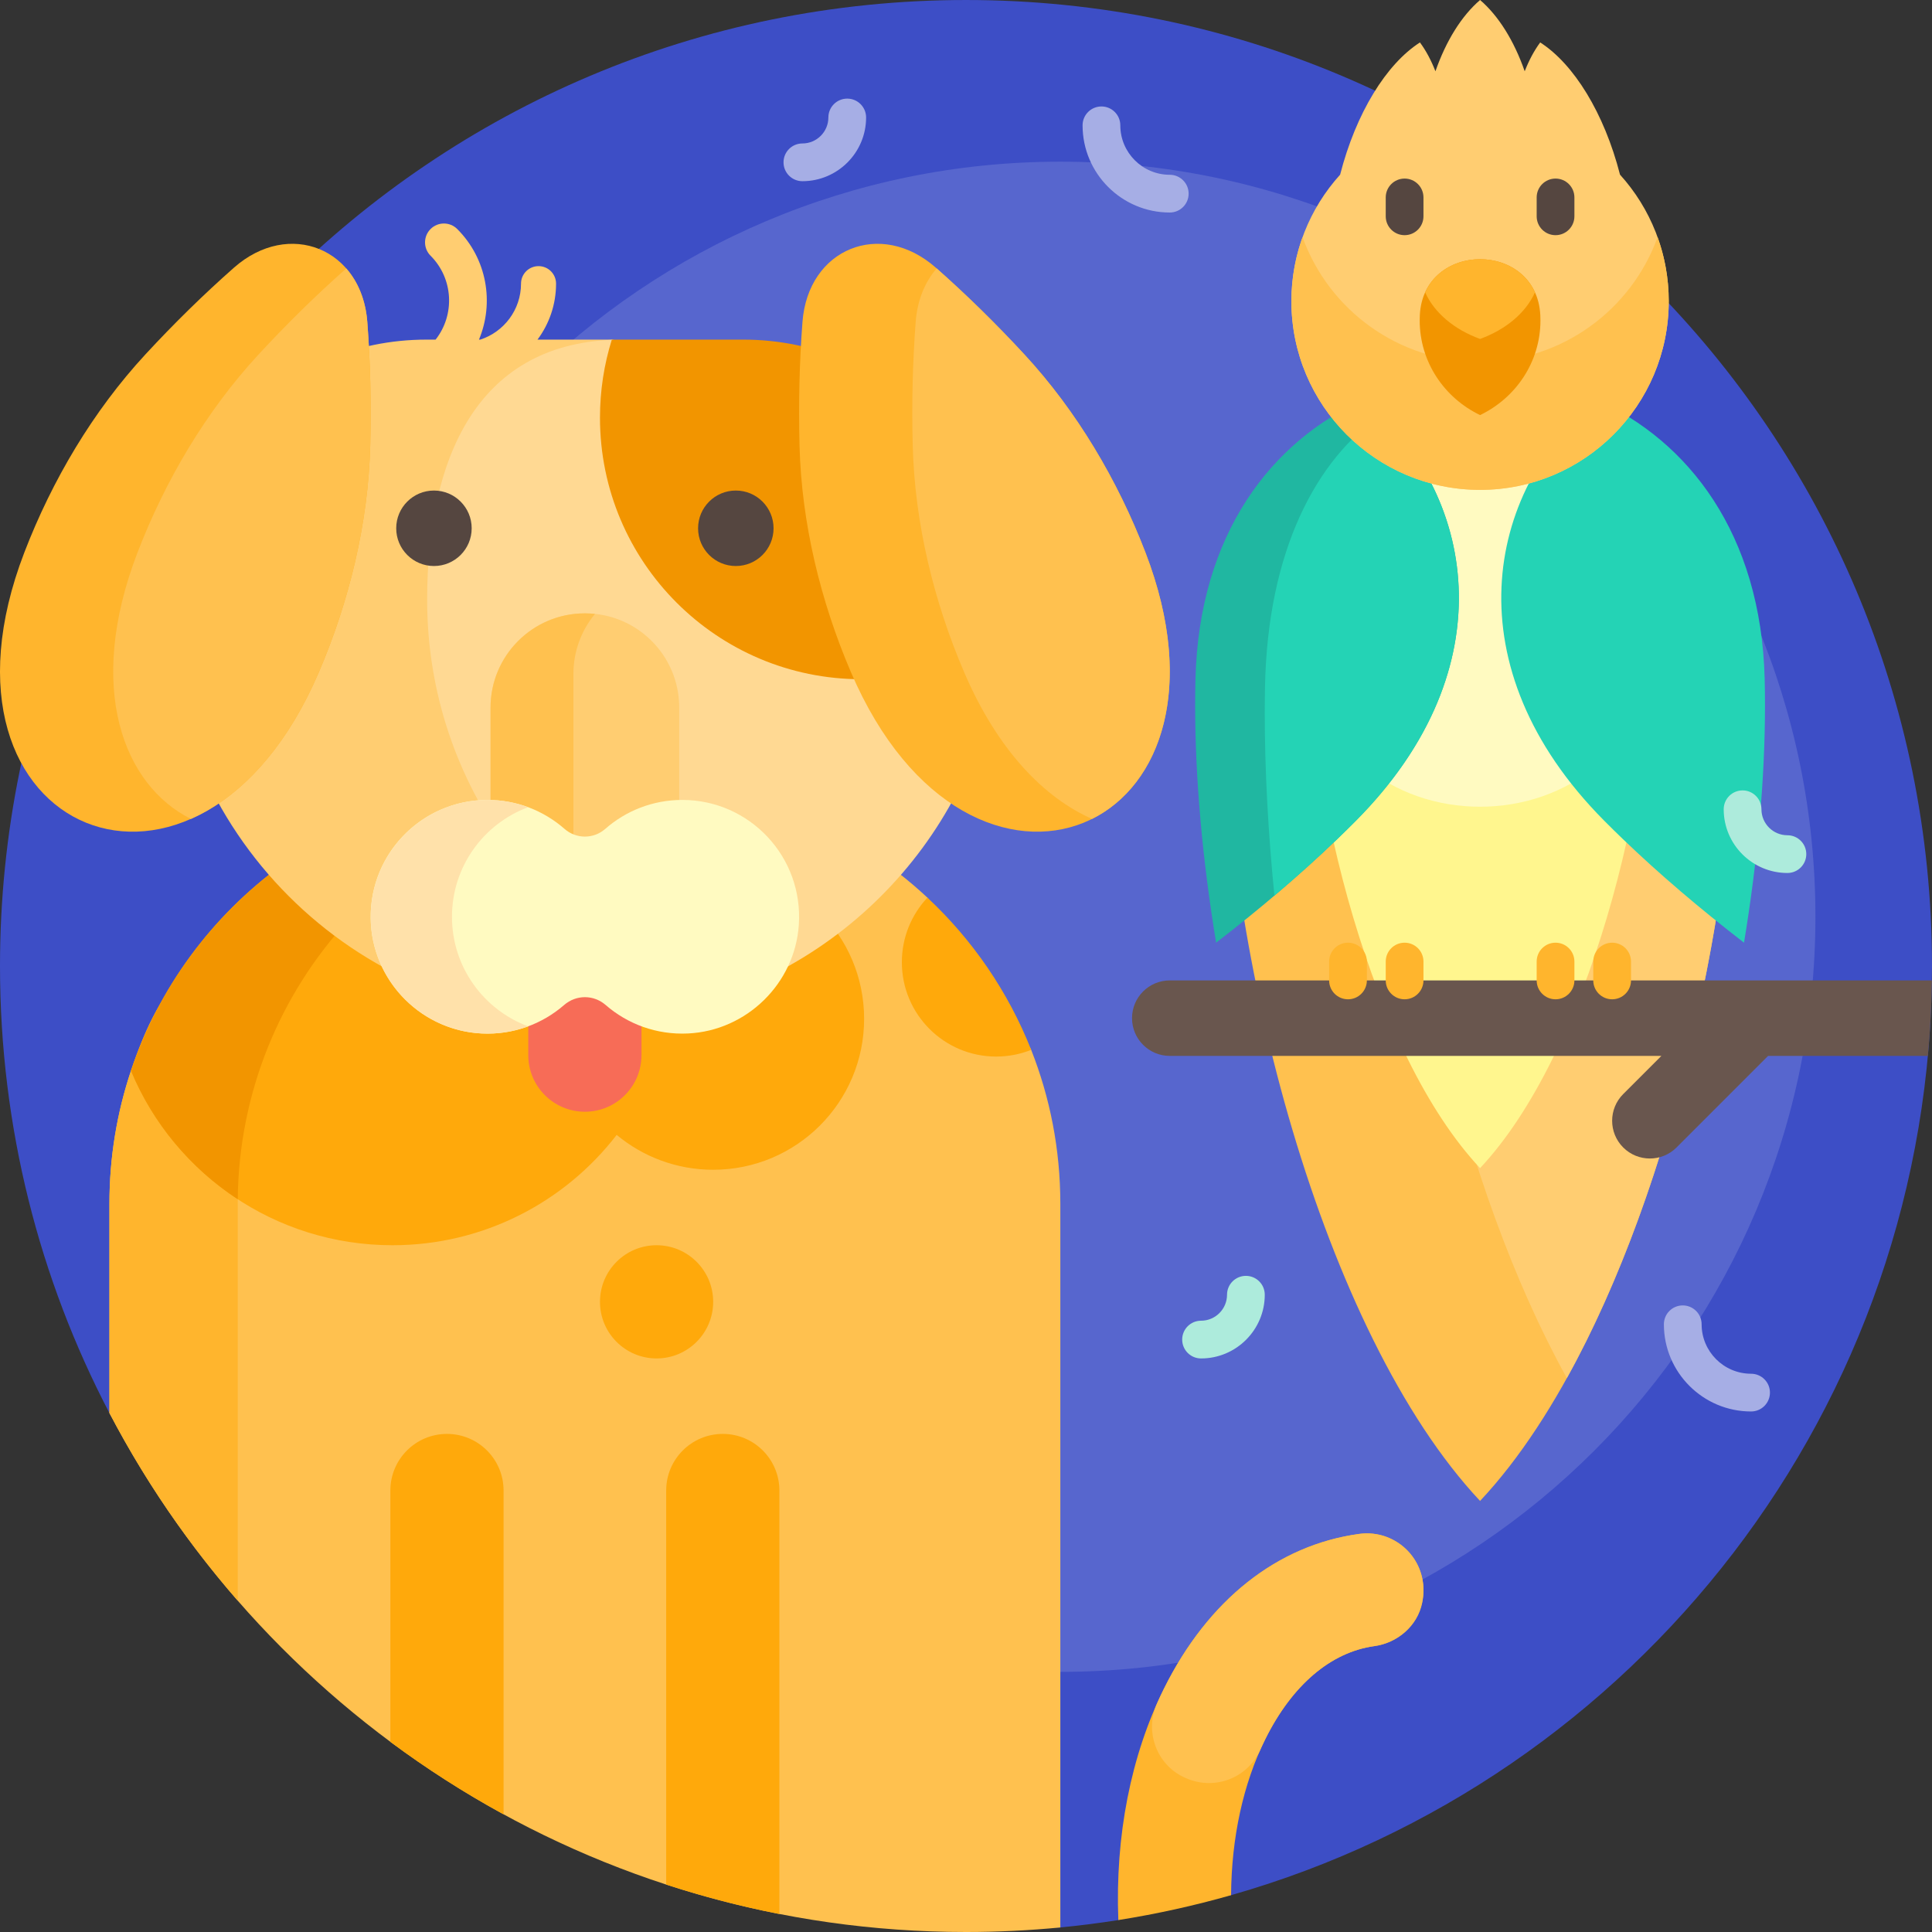 <svg id="Capa_1" enable-background="new 0 0 512 512" height="512" viewBox="0 0 512 512" width="512" xmlns="http://www.w3.org/2000/svg"><rect x="0" y="0" width="512" height="512" fill="#333333" stroke="none"/><g><path d="m512 256c0 117.024-78.521 215.709-185.752 246.242-2.619.746-6.083-3.19-8.736-2.526-4.521 1.131-9.09 2.142-13.704 3.03-2.741.527-4.67 5.652-7.442 6.091-5.074.804-10.198 1.458-15.367 1.959-8.226.797-14.432-11.514-22.867-11.514-88.181 0-165.949-44.585-211.991-112.442-5.461-8.049-12.609-3.707-17.143-12.375-18.522-35.424-28.998-75.721-28.998-118.465 0-141.385 114.615-256 256-256s256 114.615 256 256z" fill="#3d4ec6"/><path d="m481.106 242.954c0 110.516-89.591 200.106-200.106 200.106s-200.106-89.591-200.106-200.106 89.59-200.107 200.106-200.107 200.106 89.591 200.106 200.107z" fill="#5766ce"/><path d="m281 318.989v191.805c-8.226.797-16.565 1.206-25 1.206-98.641 0-184.251-55.79-227-137.536v-55.475c0-12.316 2.006-24.164 5.709-35.235 1.841-5.503 16.25 1.079 18.892-4.002 18.493-35.567 55.678-59.859 98.537-59.859l17.873-11.893c29.291 0 55.932 11.347 75.768 29.884 1.965 1.837-.506 6.855 1.321 8.828 7.21 7.787 13.318 16.61 18.075 26.221 1.355 2.738 6.97 2.429 8.1 5.289 4.985 12.621 7.725 26.374 7.725 40.767z" fill="#ffc14f"/><path d="m63.141 313.339c-.094 1.871-.141 3.755-.141 5.65v105.203c-13.186-15.118-24.624-31.798-34-49.728v-55.475c0-12.316 2.006-24.164 5.709-35.235 14.728-44.025 31.341-28.431 28.432 29.585z" fill="#ffb52d"/><path d="m206.548 395v112.227c-10.231-2.002-20.244-4.614-30-7.796v-104.431c0-8.284 6.716-15 15-15s15 6.716 15 15zm-88.096-15c-8.284 0-15 6.716-15 15v66.605c9.514 7.07 19.535 13.496 30 19.212v-85.817c0-8.284-6.716-15-15-15zm43.997-172c5.756 7.149 10.228 15.376 13.064 24.332 4.214-1.509 8.754-2.332 13.487-2.332 22.091 0 40 17.909 40 40s-17.909 40-40 40c-9.725 0-18.639-3.471-25.572-9.241-13.714 17.784-35.233 29.241-59.428 29.241-31.234 0-58.01-19.093-69.29-46.245 14.728-44.026 56.298-75.755 105.279-75.755zm11.551 122c-8.284 0-15 6.716-15 15s6.716 15 15 15 15-6.716 15-15-6.716-15-15-15zm71.778-92.115c-4.203 4.472-6.778 10.493-6.778 17.115 0 13.807 11.193 25 25 25 3.277 0 6.406-.631 9.274-1.777-6.102-15.444-15.569-29.191-27.496-40.338z" fill="#ffa90b"/><path d="m324.31 175.252c2.404-100.572 133.444-100.572 135.847 0 .051 2.126.076 4.293.076 6.503 0 70.719-26.176 171.444-68 216.008-41.824-44.564-68-145.29-68-216.008.001-2.21.027-4.377.077-6.503z" fill="#ffc14f"/><path d="m415.234 365.214c-28.195-50.867-45-126.795-45-183.459 0-2.21.025-4.377.076-6.503.92-38.523 20.715-62.29 44.924-71.302 24.209 9.011 44.003 32.779 44.924 71.302.051 2.126.076 4.293.076 6.503 0 56.663-16.805 132.592-45 183.459z" fill="#ffcd71"/><path d="m346.286 159.045c1.626-68.034 90.271-68.034 91.897 0 .034 1.438.052 2.904.052 4.399 0 47.839-17.707 115.977-46 146.123-28.293-30.146-46-98.284-46-146.123-.001-1.495.016-2.961.051-4.399z" fill="#fff68e"/><path d="m346.286 159.045c1.626-68.034 90.271-68.034 91.897 0 .034 1.438.052 2.904.052 4.399 0 1.993-.031 4.022-.092 6.081-1.747 59.022-90.069 59.022-91.817 0-.061-2.06-.092-4.088-.092-6.081 0-1.495.017-2.961.052-4.399z" fill="#fffac1"/><path d="m359.395 217.438c-1.629 1.643-3.311 3.298-5.046 4.965-9.52 9.151-20.336 18.386-32.066 27.419-3.638-22.059-5.557-43.565-5.557-62.956 0-2.359.029-4.672.085-6.941.956-38.458 20.246-63.138 44.732-74.041 29.249 24.457 38.169 70.903-2.148 111.554z" fill="#20b7a1"/><path d="m467.657 179.926c-.956-38.458-20.246-63.138-44.732-74.041-29.25 24.456-38.169 70.902 2.148 111.553 1.629 1.643 3.311 3.298 5.046 4.965 9.52 9.151 20.336 18.386 32.066 27.419 3.638-22.059 5.557-43.565 5.557-62.956 0-2.358-.028-4.671-.085-6.94zm-108.262 37.512c-1.629 1.643-3.311 3.298-5.046 4.965-5.175 4.974-10.734 9.974-16.613 14.952-1.683-16.904-2.56-33.263-2.56-48.343 0-2.359.021-4.672.064-6.941.683-36.339 13.735-60.377 30.781-72.113 25.578 25.294 31.552 68.985-6.626 107.48z" fill="#24d3b5"/><path d="m510.906 279.823h-42.336l-24.265 24.265c-3.905 3.905-10.237 3.905-14.142 0-3.905-3.905-3.905-10.237 0-14.142l10.123-10.123h-130.286c-5.523 0-10-4.478-10-10 0-5.523 4.477-10 10-10h201.972c-.099 6.733-.457 13.403-1.066 20z" fill="#69564e"/><path d="m442.234 79.823c0 27.614-22.386 50-50 50s-50-22.386-50-50c0-12.903 4.888-24.664 12.913-33.534 4.205-16.376 12.267-29.344 21.155-35.042 1.592 2.153 2.968 4.725 4.104 7.638 2.827-8.099 6.934-14.682 11.829-18.886 4.895 4.204 9.002 10.786 11.829 18.886 1.136-2.913 2.511-5.485 4.103-7.638 8.888 5.698 16.95 18.666 21.155 35.042 8.024 8.87 12.912 20.631 12.912 33.534z" fill="#ffcd71"/><path d="m442.234 79.823c0 27.614-22.386 50-50 50s-50-22.386-50-50c0-5.957 1.043-11.671 2.954-16.969 6.949 19.261 25.389 33.031 47.046 33.031s40.097-13.769 47.046-33.031c1.911 5.298 2.954 11.012 2.954 16.969z" fill="#ffc14f"/><path d="m408.234 84.911c0 11.016-6.524 20.542-16 25.089-9.477-4.547-16-14.073-16-25.089 0-.459.011-.915.034-1.369.978-19.8 30.955-19.8 31.932 0 .023.454.034.91.034 1.369z" fill="#f29500"/><path d="m406.789 77.472c-2.424 5.418-7.722 9.866-14.555 12.351-6.833-2.485-12.132-6.933-14.555-12.351 5.309-11.706 23.801-11.706 29.11 0z" fill="#ffb52d"/><path d="m377.234 52.323v5c0 2.761-2.239 5-5 5-2.761 0-5-2.239-5-5v-5c0-2.761 2.239-5 5-5 2.762 0 5 2.239 5 5zm35-5c-2.761 0-5 2.239-5 5v5c0 2.761 2.239 5 5 5 2.761 0 5-2.239 5-5v-5c0-2.761-2.238-5-5-5z" fill="#554640"/><path d="m377.234 254.823v5c0 2.761-2.239 5-5 5-2.761 0-5-2.239-5-5v-5c0-2.761 2.239-5 5-5 2.762 0 5 2.239 5 5zm35-5c-2.761 0-5 2.239-5 5v5c0 2.761 2.239 5 5 5 2.761 0 5-2.239 5-5v-5c0-2.761-2.238-5-5-5zm-55 0c-2.761 0-5 2.239-5 5v5c0 2.761 2.239 5 5 5 2.761 0 5-2.239 5-5v-5c0-2.761-2.238-5-5-5zm70 0c-2.761 0-5 2.239-5 5v5c0 2.761 2.239 5 5 5 2.761 0 5-2.239 5-5v-5c0-2.761-2.238-5-5-5z" fill="#ffb52d"/><path d="m315 51.319c0 2.762-2.238 5-5 5-12.741 0-23.106-10.365-23.106-23.106 0-2.762 2.238-5 5-5s5 2.238 5 5c0 7.227 5.88 13.106 13.106 13.106 2.762 0 5 2.239 5 5zm149.053 312.734c-7.227 0-13.106-5.88-13.106-13.106 0-2.762-2.238-5-5-5s-5 2.238-5 5c0 12.741 10.365 23.106 23.106 23.106 2.762 0 5-2.238 5-5s-2.238-5-5-5zm-239.526-337.921c-2.762 0-5 2.238-5 5 0 3.796-3.089 6.885-6.885 6.885-2.762 0-5 2.238-5 5s2.238 5 5 5c9.311 0 16.885-7.574 16.885-16.885 0-2.762-2.238-5-5-5z" fill="#a6aee5"/><path d="m478.685 226.35c0 2.762-2.238 5-5 5-9.311 0-16.885-7.574-16.885-16.884 0-2.762 2.238-5 5-5s5 2.238 5 5c0 3.796 3.089 6.884 6.885 6.884 2.761 0 5 2.239 5 5zm-148.509 111.766c-2.762 0-5 2.238-5 5 0 3.796-3.088 6.885-6.884 6.885-2.762 0-5 2.238-5 5s2.238 5 5 5c9.31 0 16.884-7.574 16.884-16.885 0-2.762-2.238-5-5-5z" fill="#adebdc"/><path d="m139.989 208h22.46c.147.182.292.365.437.549-55.703 5.533-99.289 52.248-99.88 109.267-12.543-8.202-22.48-20.06-28.297-34.061 14.729-44.026 56.299-75.755 105.28-75.755z" fill="#f29500"/><path d="m195.495 262.38c-12.546 4.919-26.205 7.62-40.495 7.62-61.298 0-110.989-49.692-110.989-110.989 0-38.113 30.897-69.01 69.01-69.01h2.419c5.173-6.582 4.727-16.169-1.337-22.234-1.953-1.953-1.953-5.118 0-7.071s5.118-1.953 7.071 0c7.909 7.909 9.829 19.573 5.76 29.305h.356c6.252-2.03 10.785-7.911 10.785-14.831 0-2.564 2.078-4.643 4.643-4.643 2.564 0 4.643 2.078 4.643 4.643 0 5.553-1.829 10.687-4.917 14.831h19.768s4.422.592.056 1.714c-27.17 6.979-37.268 34.459-37.268 67.295 0 47.009 29.224 87.19 70.495 103.37z" fill="#ffcd71"/><path d="m162.212 90.053c.887-.035 4.852 7.841 5.767 7.841l32.596.426c38.114 0 65.415 22.578 65.415 60.691 0 49.219-32.037 90.954-76.396 105.492-44.358-14.537-76.396-56.273-76.396-105.492-.001-37.199 12.958-67.523 49.014-68.958z" fill="#ffd993"/><path d="m265.989 159.011c0 3.424-.155 6.812-.459 10.156-10.752 6.858-23.522 10.833-37.221 10.833-38.278 0-69.309-31.03-69.309-69.309 0-7.207 1.1-14.157 3.142-20.691h34.837c38.113 0 69.01 30.897 69.01 69.011z" fill="#f29500"/><path d="m377.095 419.343c1.119 8.208-4.629 15.769-12.838 16.887-11.551 1.574-21.825 10.325-28.931 24.641-5.882 11.851-8.975 26.137-9.078 41.371-9.736 2.772-19.709 4.983-29.881 6.594-.855-22.257 3.304-43.607 12.087-61.303 11.664-23.499 30.044-38.07 51.754-41.027 8.21-1.125 15.769 4.628 16.887 12.837zm-315.109-348.396c-7.976 7.04-15.805 14.704-23.431 22.953-13.937 15.075-24.748 33.39-32.099 52.488-28.843 74.936 46.455 105.531 78.053 31.715 8.053-18.813 13.081-39.477 13.608-60.001.288-11.229.024-22.183-.781-32.79-1.477-19.451-20.726-27.272-35.35-14.365zm163.505 107.155c-8.053-18.813-13.081-39.477-13.608-60.001-.288-11.229-.024-22.183.781-32.79 1.477-19.449 20.726-27.271 35.35-14.364 7.976 7.04 15.805 14.704 23.431 22.953 13.938 15.075 24.748 33.39 32.099 52.488 28.842 74.935-46.455 105.53-78.053 31.714z" fill="#ffb52d"/><path d="m376.898 424.774c-1.248 6.172-6.523 10.595-12.759 11.472-11.503 1.617-21.732 10.357-28.814 24.624-.465.938-.913 1.89-1.344 2.858-3.3 7.418-11.928 10.771-19.41 7.617-.093-.039-.186-.078-.278-.118-7.642-3.235-11.072-12.154-7.701-19.736.595-1.339 1.216-2.659 1.861-3.959 11.664-23.499 30.044-38.07 51.754-41.027 9.928-1.359 18.902 7.336 16.691 18.269zm-285.13-353.634c-7.9 6.987-15.656 14.586-23.212 22.759-13.938 15.075-24.748 33.39-32.099 52.488-13.854 35.994-3.681 61.757 14.135 70.634 12.572-5.54 24.99-18.061 33.918-38.92 8.053-18.813 13.081-39.477 13.608-60.001.288-11.229.024-22.183-.781-32.79-.446-5.863-2.507-10.67-5.569-14.17zm197.641 145.881c-12.572-5.54-24.99-18.061-33.918-38.92-8.053-18.813-13.081-39.477-13.608-60.001-.288-11.229-.024-22.183.781-32.79.445-5.864 2.506-10.67 5.569-14.17 7.9 6.987 15.656 14.586 23.212 22.759 13.938 15.075 24.748 33.39 32.099 52.488 13.853 35.994 3.681 61.757-14.135 70.634z" fill="#ffc14f"/><path d="m155.049 255.758h-.098c-13.78 0-24.951-11.171-24.951-24.951v-43.31c0-13.78 11.171-24.951 24.951-24.951h.098c13.78 0 24.951 11.171 24.951 24.951v43.31c0 13.78-11.171 24.951-24.951 24.951z" fill="#ffcd71"/><path d="m174.275 246.679c-4.585 5.545-11.518 9.079-19.275 9.079-13.807 0-25-11.193-25-25v-43.213c0-13.807 11.193-25 25-25 .906 0 1.801.049 2.682.143-3.576 4.324-5.724 9.872-5.724 15.921v43.213c0 12.901 9.772 23.519 22.317 24.857z" fill="#ffc14f"/><path d="m170 260.025v19.596c0 8.284-6.716 15-15 15s-15-6.716-15-15v-19.596c0-8.284 6.716-15 15-15s15 6.716 15 15z" fill="#f76c57"/><path d="m211.694 245.149c-1.07 15.517-13.818 27.983-29.354 28.733-8.365.404-16.046-2.513-21.837-7.547-3.182-2.766-7.821-2.766-11.003 0-5.792 5.034-13.472 7.951-21.838 7.547-15.536-.75-28.285-13.215-29.354-28.733-1.247-18.095 13.062-33.16 30.89-33.16 7.825 0 14.971 2.902 20.422 7.689 3.08 2.705 7.683 2.705 10.764 0 5.451-4.787 12.598-7.689 20.422-7.689 17.826-.001 32.135 15.065 30.888 33.16z" fill="#fffac1"/><path d="m139.969 271.992c-3.355 1.245-6.985 1.927-10.773 1.927-17.102 0-30.965-13.864-30.965-30.965 0-17.102 13.864-30.965 30.965-30.965 3.789 0 7.418.681 10.773 1.927-11.79 4.376-20.191 15.726-20.191 29.039s8.401 24.661 20.191 29.037z" fill="#ffe1aa"/><path d="m125 140c0 5.523-4.477 10-10 10s-10-4.477-10-10 4.477-10 10-10 10 4.477 10 10zm70-10c-5.523 0-10 4.477-10 10s4.477 10 10 10 10-4.477 10-10-4.477-10-10-10z" fill="#554640"/></g></svg>